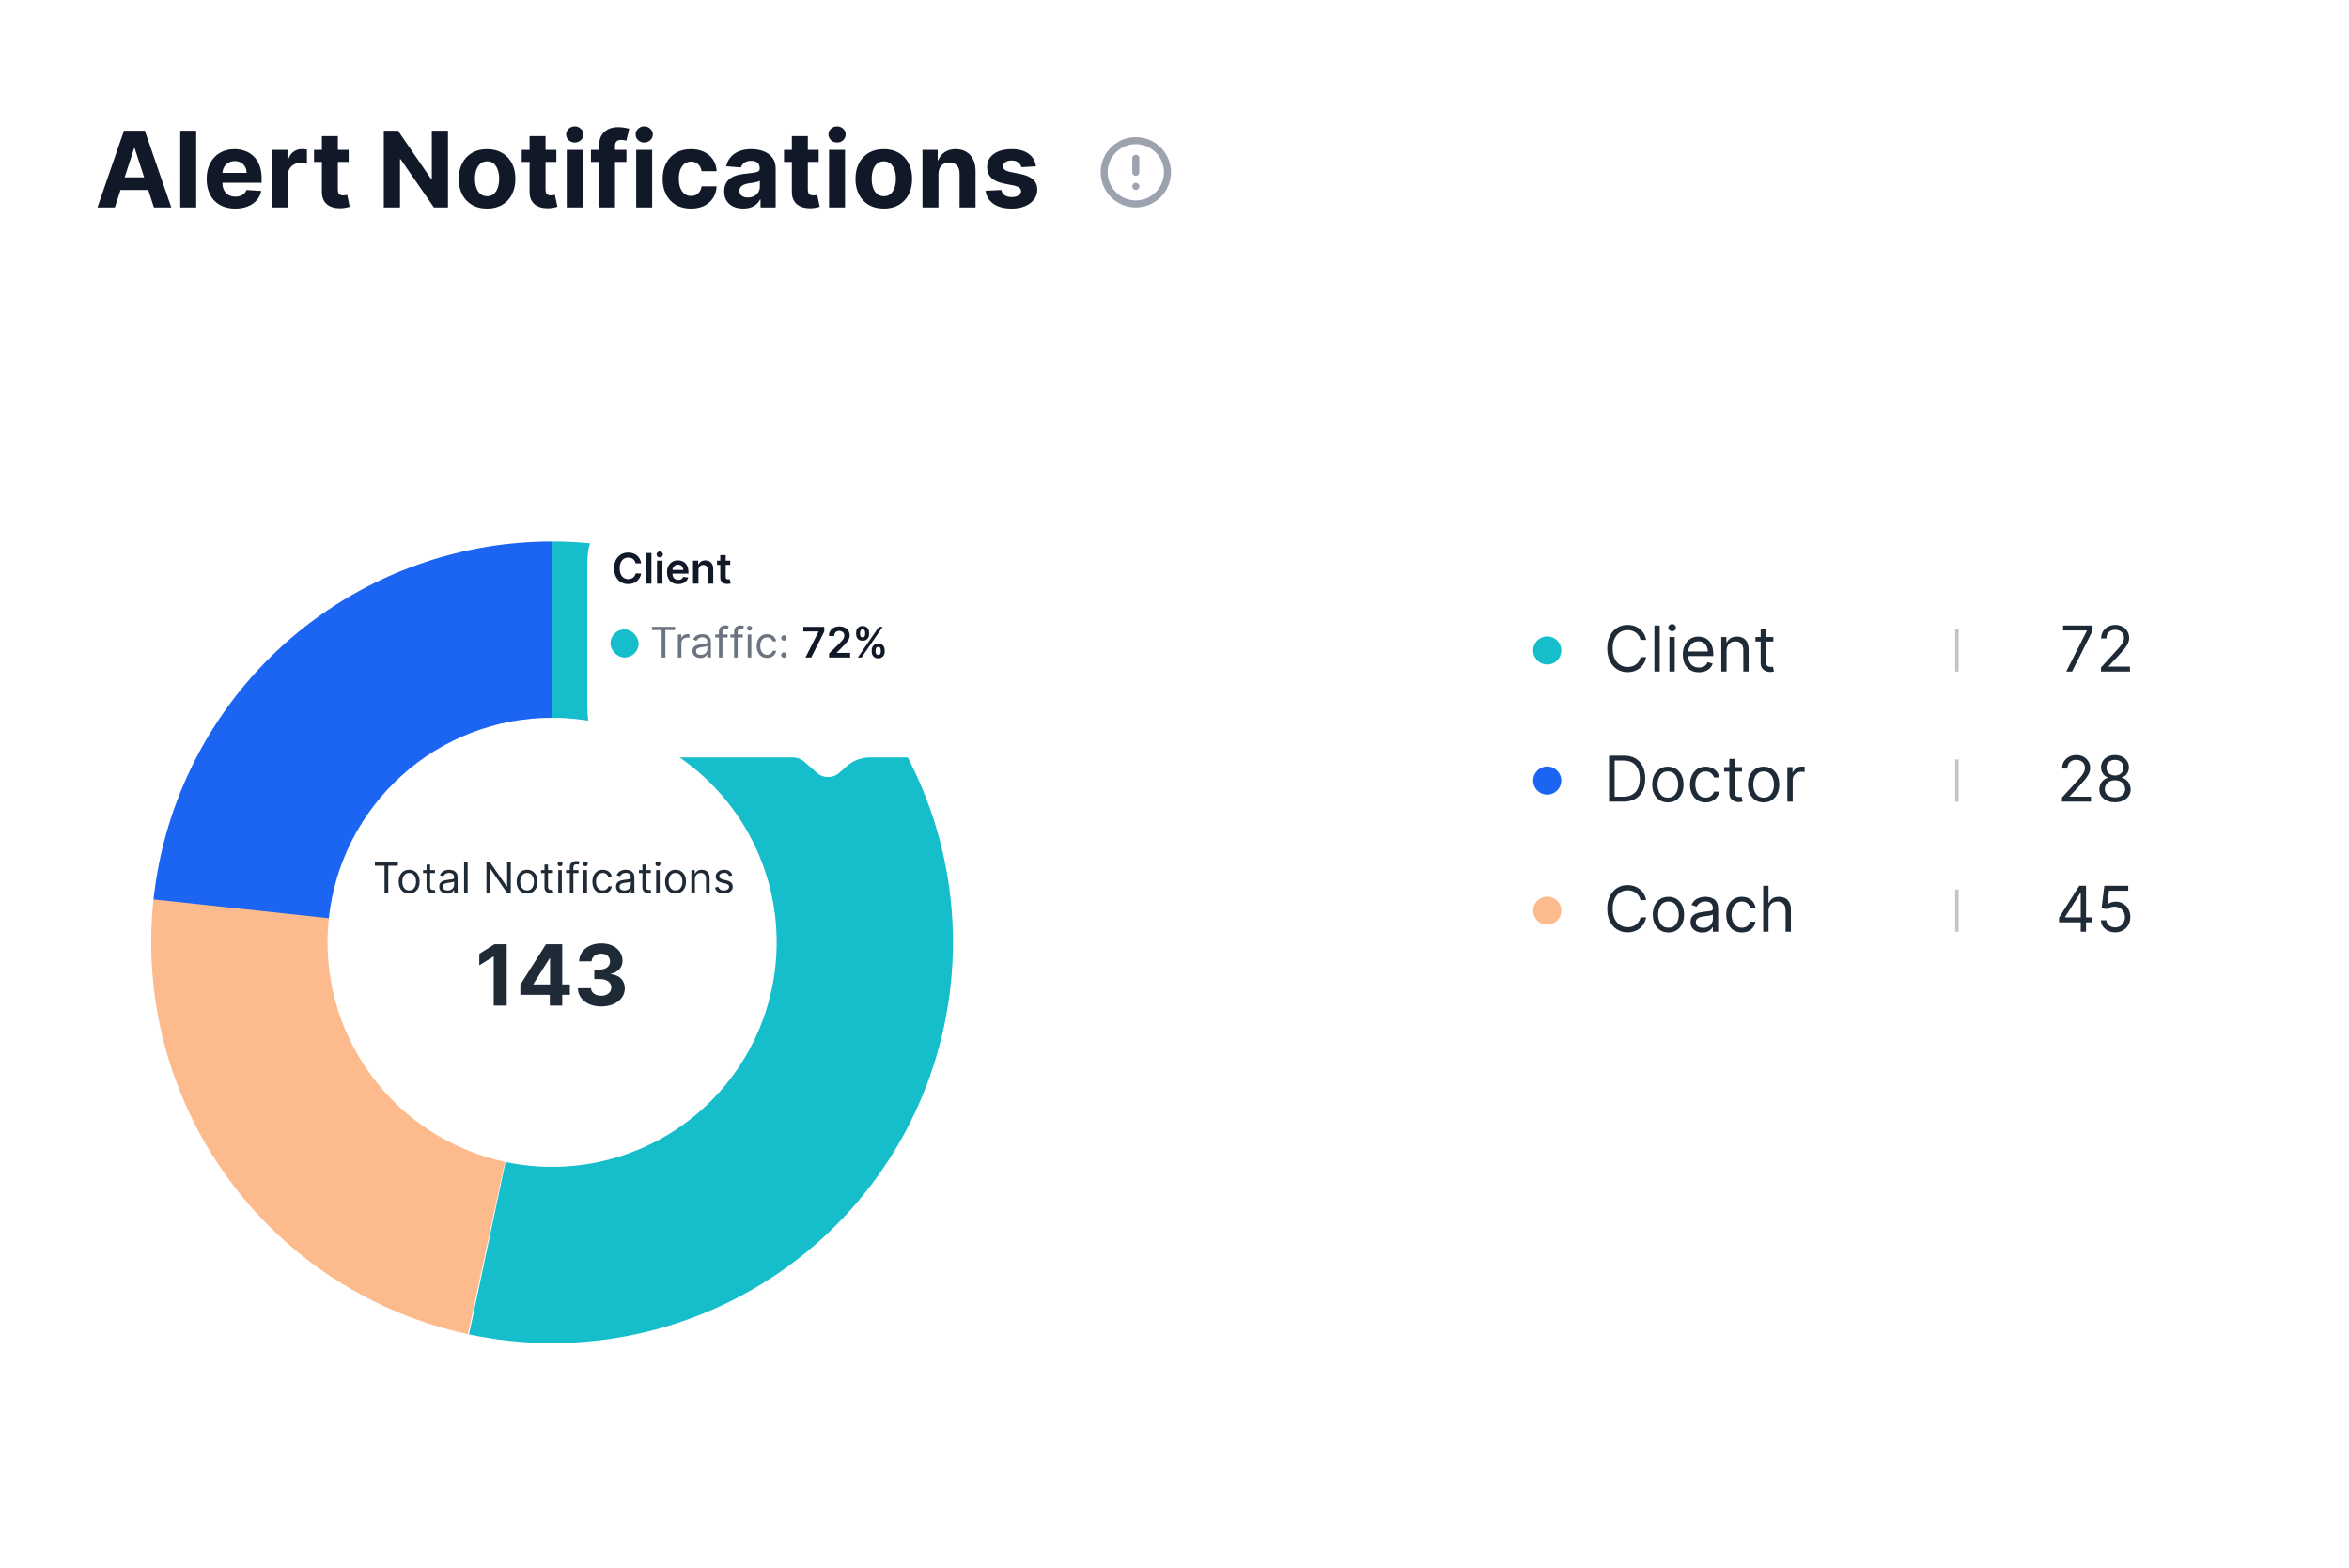 
<svg width="668" height="446" viewBox="0 0 668 446" fill="none" xmlns="http://www.w3.org/2000/svg">
<g filter="url(#filter0_dd_108_16241)">
<rect x="3" y="2" width="662" height="440" rx="16" fill="white"/>
</g>
<path d="M32.657 59H27.714L35.246 37.182H41.19L48.712 59H43.769L38.303 42.168H38.133L32.657 59ZM32.348 50.424H44.024V54.025H32.348V50.424ZM55.791 37.182V59H51.252V37.182H55.791ZM66.884 59.32C65.201 59.32 63.752 58.979 62.537 58.297C61.33 57.608 60.399 56.635 59.746 55.378C59.093 54.114 58.766 52.619 58.766 50.893C58.766 49.209 59.093 47.732 59.746 46.461C60.399 45.19 61.319 44.199 62.505 43.489C63.698 42.778 65.097 42.423 66.703 42.423C67.782 42.423 68.787 42.597 69.718 42.945C70.655 43.286 71.472 43.801 72.168 44.49C72.871 45.179 73.418 46.045 73.808 47.09C74.199 48.126 74.394 49.341 74.394 50.733V51.979H60.577V49.167H70.122C70.122 48.514 69.98 47.935 69.696 47.43C69.412 46.926 69.018 46.532 68.514 46.248C68.016 45.957 67.438 45.811 66.777 45.811C66.088 45.811 65.478 45.971 64.945 46.291C64.419 46.603 64.007 47.026 63.709 47.558C63.411 48.084 63.258 48.67 63.251 49.316V51.99C63.251 52.8 63.4 53.499 63.698 54.089C64.004 54.678 64.433 55.133 64.987 55.452C65.541 55.772 66.198 55.932 66.958 55.932C67.463 55.932 67.924 55.861 68.343 55.719C68.762 55.577 69.121 55.364 69.419 55.08C69.718 54.795 69.945 54.447 70.101 54.035L74.299 54.312C74.085 55.321 73.649 56.202 72.988 56.955C72.335 57.7 71.49 58.283 70.453 58.702C69.423 59.114 68.233 59.32 66.884 59.32ZM77.356 59V42.636H81.756V45.492H81.926C82.225 44.476 82.725 43.709 83.428 43.19C84.132 42.665 84.941 42.402 85.857 42.402C86.085 42.402 86.33 42.416 86.593 42.445C86.855 42.473 87.086 42.512 87.285 42.562V46.589C87.072 46.525 86.777 46.468 86.401 46.418C86.024 46.369 85.68 46.344 85.367 46.344C84.7 46.344 84.103 46.489 83.578 46.781C83.059 47.065 82.647 47.462 82.342 47.974C82.043 48.485 81.894 49.075 81.894 49.742V59H77.356ZM99.156 42.636V46.045H89.301V42.636H99.156ZM91.538 38.716H96.077V53.972C96.077 54.391 96.141 54.717 96.269 54.952C96.396 55.179 96.574 55.339 96.801 55.431C97.035 55.523 97.305 55.57 97.611 55.57C97.824 55.57 98.037 55.552 98.25 55.516C98.463 55.474 98.626 55.442 98.74 55.42L99.454 58.798C99.227 58.869 98.907 58.95 98.495 59.043C98.083 59.142 97.582 59.202 96.993 59.224C95.899 59.266 94.94 59.121 94.117 58.787C93.3 58.453 92.664 57.935 92.21 57.231C91.755 56.528 91.531 55.641 91.538 54.568V38.716ZM127.39 37.182V59H123.405L113.913 45.268H113.753V59H109.14V37.182H113.189L122.606 50.903H122.798V37.182H127.39ZM138.509 59.32C136.854 59.32 135.423 58.968 134.216 58.265C133.016 57.555 132.089 56.568 131.435 55.303C130.782 54.032 130.455 52.558 130.455 50.882C130.455 49.192 130.782 47.715 131.435 46.45C132.089 45.179 133.016 44.192 134.216 43.489C135.423 42.778 136.854 42.423 138.509 42.423C140.164 42.423 141.592 42.778 142.792 43.489C143.999 44.192 144.93 45.179 145.583 46.45C146.237 47.715 146.563 49.192 146.563 50.882C146.563 52.558 146.237 54.032 145.583 55.303C144.93 56.568 143.999 57.555 142.792 58.265C141.592 58.968 140.164 59.32 138.509 59.32ZM138.531 55.804C139.283 55.804 139.912 55.591 140.416 55.165C140.92 54.731 141.3 54.142 141.556 53.396C141.819 52.651 141.95 51.802 141.95 50.85C141.95 49.898 141.819 49.05 141.556 48.304C141.3 47.558 140.92 46.969 140.416 46.535C139.912 46.102 139.283 45.886 138.531 45.886C137.771 45.886 137.131 46.102 136.613 46.535C136.102 46.969 135.714 47.558 135.452 48.304C135.196 49.05 135.068 49.898 135.068 50.85C135.068 51.802 135.196 52.651 135.452 53.396C135.714 54.142 136.102 54.731 136.613 55.165C137.131 55.591 137.771 55.804 138.531 55.804ZM158.218 42.636V46.045H148.364V42.636H158.218ZM150.601 38.716H155.139V53.972C155.139 54.391 155.203 54.717 155.331 54.952C155.459 55.179 155.636 55.339 155.864 55.431C156.098 55.523 156.368 55.57 156.673 55.57C156.886 55.57 157.099 55.552 157.312 55.516C157.526 55.474 157.689 55.442 157.803 55.42L158.516 58.798C158.289 58.869 157.969 58.95 157.558 59.043C157.146 59.142 156.645 59.202 156.055 59.224C154.962 59.266 154.003 59.121 153.179 58.787C152.362 58.453 151.727 57.935 151.272 57.231C150.817 56.528 150.594 55.641 150.601 54.568V38.716ZM161.174 59V42.636H165.713V59H161.174ZM163.454 40.527C162.779 40.527 162.201 40.303 161.718 39.856C161.242 39.401 161.004 38.858 161.004 38.226C161.004 37.601 161.242 37.065 161.718 36.617C162.201 36.163 162.779 35.935 163.454 35.935C164.129 35.935 164.704 36.163 165.18 36.617C165.663 37.065 165.904 37.601 165.904 38.226C165.904 38.858 165.663 39.401 165.18 39.856C164.704 40.303 164.129 40.527 163.454 40.527ZM178.148 42.636V46.045H168.048V42.636H178.148ZM170.36 59V41.454C170.36 40.268 170.591 39.284 171.053 38.503C171.521 37.722 172.161 37.136 172.97 36.745C173.78 36.354 174.7 36.159 175.73 36.159C176.426 36.159 177.061 36.212 177.637 36.319C178.219 36.425 178.652 36.521 178.936 36.606L178.127 40.016C177.949 39.959 177.729 39.906 177.466 39.856C177.21 39.806 176.948 39.781 176.678 39.781C176.01 39.781 175.545 39.938 175.282 40.25C175.019 40.555 174.888 40.985 174.888 41.539V59H170.36ZM180.92 59V42.636H185.459V59H180.92ZM183.2 40.527C182.526 40.527 181.947 40.303 181.464 39.856C180.988 39.401 180.75 38.858 180.75 38.226C180.75 37.601 180.988 37.065 181.464 36.617C181.947 36.163 182.526 35.935 183.2 35.935C183.875 35.935 184.45 36.163 184.926 36.617C185.409 37.065 185.651 37.601 185.651 38.226C185.651 38.858 185.409 39.401 184.926 39.856C184.45 40.303 183.875 40.527 183.2 40.527ZM196.488 59.32C194.812 59.32 193.37 58.965 192.162 58.254C190.962 57.537 190.039 56.543 189.393 55.271C188.753 54 188.434 52.537 188.434 50.882C188.434 49.206 188.757 47.736 189.403 46.472C190.057 45.2 190.983 44.209 192.184 43.499C193.384 42.782 194.812 42.423 196.466 42.423C197.894 42.423 199.144 42.682 200.216 43.201C201.289 43.719 202.138 44.447 202.763 45.385C203.388 46.322 203.732 47.423 203.796 48.688H199.513C199.393 47.871 199.073 47.214 198.555 46.717C198.043 46.212 197.372 45.96 196.541 45.96C195.838 45.96 195.224 46.152 194.698 46.535C194.18 46.912 193.775 47.462 193.483 48.187C193.192 48.911 193.047 49.788 193.047 50.818C193.047 51.862 193.189 52.75 193.473 53.481C193.764 54.213 194.172 54.771 194.698 55.154C195.224 55.538 195.838 55.729 196.541 55.729C197.059 55.729 197.525 55.623 197.937 55.41C198.356 55.197 198.7 54.888 198.97 54.483C199.247 54.071 199.428 53.577 199.513 53.002H203.796C203.725 54.252 203.384 55.353 202.773 56.305C202.17 57.249 201.335 57.988 200.27 58.521C199.204 59.053 197.944 59.32 196.488 59.32ZM211.368 59.309C210.324 59.309 209.393 59.128 208.577 58.766C207.76 58.396 207.114 57.853 206.638 57.136C206.169 56.411 205.935 55.509 205.935 54.43C205.935 53.521 206.102 52.757 206.435 52.139C206.769 51.521 207.224 51.024 207.799 50.648C208.374 50.271 209.028 49.987 209.759 49.795C210.498 49.604 211.272 49.469 212.082 49.391C213.033 49.291 213.8 49.199 214.383 49.114C214.965 49.021 215.388 48.886 215.651 48.709C215.913 48.531 216.045 48.269 216.045 47.92V47.856C216.045 47.182 215.832 46.66 215.406 46.291C214.987 45.921 214.39 45.736 213.616 45.736C212.799 45.736 212.149 45.918 211.666 46.28C211.183 46.635 210.864 47.082 210.707 47.622L206.51 47.281C206.723 46.287 207.142 45.428 207.767 44.703C208.392 43.972 209.198 43.41 210.185 43.02C211.18 42.622 212.33 42.423 213.637 42.423C214.546 42.423 215.416 42.53 216.247 42.743C217.085 42.956 217.827 43.286 218.474 43.734C219.127 44.181 219.642 44.756 220.018 45.459C220.395 46.156 220.583 46.99 220.583 47.963V59H216.279V56.731H216.151C215.888 57.242 215.537 57.693 215.097 58.084C214.656 58.467 214.127 58.769 213.509 58.989C212.891 59.202 212.178 59.309 211.368 59.309ZM212.668 56.177C213.335 56.177 213.925 56.045 214.436 55.783C214.947 55.513 215.349 55.151 215.64 54.696C215.931 54.242 216.077 53.727 216.077 53.151V51.415C215.935 51.507 215.739 51.592 215.491 51.67C215.249 51.742 214.976 51.809 214.67 51.873C214.365 51.93 214.06 51.983 213.754 52.033C213.449 52.075 213.172 52.114 212.923 52.15C212.391 52.228 211.925 52.352 211.528 52.523C211.13 52.693 210.821 52.924 210.601 53.215C210.381 53.499 210.271 53.854 210.271 54.281C210.271 54.898 210.494 55.371 210.942 55.697C211.396 56.017 211.972 56.177 212.668 56.177ZM232.808 42.636V46.045H222.953V42.636H232.808ZM225.191 38.716H229.729V53.972C229.729 54.391 229.793 54.717 229.921 54.952C230.049 55.179 230.226 55.339 230.453 55.431C230.688 55.523 230.958 55.57 231.263 55.57C231.476 55.57 231.689 55.552 231.902 55.516C232.115 55.474 232.279 55.442 232.392 55.42L233.106 58.798C232.879 58.869 232.559 58.95 232.147 59.043C231.735 59.142 231.235 59.202 230.645 59.224C229.551 59.266 228.593 59.121 227.769 58.787C226.952 58.453 226.316 57.935 225.862 57.231C225.407 56.528 225.184 55.641 225.191 54.568V38.716ZM235.764 59V42.636H240.303V59H235.764ZM238.044 40.527C237.369 40.527 236.79 40.303 236.308 39.856C235.832 39.401 235.594 38.858 235.594 38.226C235.594 37.601 235.832 37.065 236.308 36.617C236.79 36.163 237.369 35.935 238.044 35.935C238.719 35.935 239.294 36.163 239.77 36.617C240.253 37.065 240.494 37.601 240.494 38.226C240.494 38.858 240.253 39.401 239.77 39.856C239.294 40.303 238.719 40.527 238.044 40.527ZM251.331 59.32C249.677 59.32 248.246 58.968 247.038 58.265C245.838 57.555 244.911 56.568 244.258 55.303C243.604 54.032 243.278 52.558 243.278 50.882C243.278 49.192 243.604 47.715 244.258 46.45C244.911 45.179 245.838 44.192 247.038 43.489C248.246 42.778 249.677 42.423 251.331 42.423C252.986 42.423 254.414 42.778 255.614 43.489C256.822 44.192 257.752 45.179 258.405 46.45C259.059 47.715 259.385 49.192 259.385 50.882C259.385 52.558 259.059 54.032 258.405 55.303C257.752 56.568 256.822 57.555 255.614 58.265C254.414 58.968 252.986 59.32 251.331 59.32ZM251.353 55.804C252.106 55.804 252.734 55.591 253.238 55.165C253.743 54.731 254.123 54.142 254.378 53.396C254.641 52.651 254.773 51.802 254.773 50.85C254.773 49.898 254.641 49.05 254.378 48.304C254.123 47.558 253.743 46.969 253.238 46.535C252.734 46.102 252.106 45.886 251.353 45.886C250.593 45.886 249.954 46.102 249.435 46.535C248.924 46.969 248.537 47.558 248.274 48.304C248.018 49.05 247.89 49.898 247.89 50.85C247.89 51.802 248.018 52.651 248.274 53.396C248.537 54.142 248.924 54.731 249.435 55.165C249.954 55.591 250.593 55.804 251.353 55.804ZM266.875 49.54V59H262.336V42.636H266.662V45.523H266.854C267.216 44.572 267.823 43.819 268.675 43.265C269.528 42.704 270.561 42.423 271.775 42.423C272.912 42.423 273.903 42.672 274.748 43.169C275.593 43.666 276.25 44.376 276.719 45.3C277.187 46.216 277.422 47.31 277.422 48.581V59H272.883V49.391C272.89 48.389 272.635 47.608 272.116 47.047C271.598 46.479 270.884 46.195 269.975 46.195C269.364 46.195 268.824 46.326 268.356 46.589C267.894 46.852 267.532 47.235 267.269 47.739C267.013 48.236 266.882 48.837 266.875 49.54ZM294.614 47.303L290.459 47.558C290.388 47.203 290.235 46.883 290.001 46.599C289.766 46.308 289.457 46.077 289.074 45.907C288.697 45.729 288.246 45.641 287.721 45.641C287.018 45.641 286.425 45.79 285.942 46.088C285.459 46.379 285.217 46.77 285.217 47.26C285.217 47.651 285.374 47.981 285.686 48.251C285.999 48.521 286.535 48.737 287.295 48.901L290.256 49.497C291.847 49.824 293.033 50.349 293.815 51.074C294.596 51.798 294.987 52.75 294.987 53.929C294.987 55.001 294.67 55.943 294.038 56.752C293.413 57.562 292.554 58.194 291.46 58.648C290.374 59.096 289.12 59.32 287.7 59.32C285.533 59.32 283.808 58.869 282.522 57.967C281.244 57.057 280.494 55.822 280.274 54.259L284.738 54.025C284.873 54.685 285.2 55.19 285.718 55.538C286.237 55.879 286.901 56.049 287.71 56.049C288.506 56.049 289.145 55.896 289.628 55.591C290.118 55.278 290.366 54.877 290.374 54.387C290.366 53.975 290.192 53.638 289.852 53.375C289.511 53.105 288.985 52.899 288.275 52.757L285.441 52.193C283.843 51.873 282.653 51.319 281.872 50.531C281.098 49.742 280.711 48.737 280.711 47.516C280.711 46.465 280.995 45.559 281.563 44.799C282.138 44.039 282.945 43.453 283.982 43.041C285.026 42.629 286.247 42.423 287.646 42.423C289.713 42.423 291.339 42.86 292.526 43.734C293.719 44.607 294.415 45.797 294.614 47.303Z" fill="#111928"/>
<path d="M106.605 246.21V245.273H113.15V246.21H110.406V254H109.349V246.21H106.605ZM116.355 254.136C115.764 254.136 115.246 253.996 114.8 253.714C114.356 253.433 114.01 253.04 113.76 252.534C113.513 252.028 113.389 251.437 113.389 250.761C113.389 250.08 113.513 249.484 113.76 248.976C114.01 248.467 114.356 248.072 114.8 247.791C115.246 247.51 115.764 247.369 116.355 247.369C116.946 247.369 117.463 247.51 117.906 247.791C118.352 248.072 118.699 248.467 118.946 248.976C119.196 249.484 119.321 250.08 119.321 250.761C119.321 251.437 119.196 252.028 118.946 252.534C118.699 253.04 118.352 253.433 117.906 253.714C117.463 253.996 116.946 254.136 116.355 254.136ZM116.355 253.233C116.804 253.233 117.173 253.118 117.463 252.888C117.753 252.658 117.967 252.355 118.106 251.98C118.246 251.605 118.315 251.199 118.315 250.761C118.315 250.324 118.246 249.916 118.106 249.538C117.967 249.161 117.753 248.855 117.463 248.622C117.173 248.389 116.804 248.273 116.355 248.273C115.906 248.273 115.537 248.389 115.247 248.622C114.957 248.855 114.743 249.161 114.604 249.538C114.464 249.916 114.395 250.324 114.395 250.761C114.395 251.199 114.464 251.605 114.604 251.98C114.743 252.355 114.957 252.658 115.247 252.888C115.537 253.118 115.906 253.233 116.355 253.233ZM123.703 247.455V248.307H120.311V247.455H123.703ZM121.299 245.886H122.305V252.125C122.305 252.409 122.346 252.622 122.428 252.764C122.514 252.903 122.622 252.997 122.752 253.045C122.886 253.091 123.026 253.114 123.174 253.114C123.285 253.114 123.376 253.108 123.447 253.097C123.518 253.082 123.575 253.071 123.617 253.062L123.822 253.966C123.754 253.991 123.659 254.017 123.536 254.043C123.414 254.071 123.259 254.085 123.072 254.085C122.788 254.085 122.509 254.024 122.237 253.902C121.967 253.78 121.742 253.594 121.563 253.344C121.387 253.094 121.299 252.778 121.299 252.398V245.886ZM127.142 254.153C126.727 254.153 126.35 254.075 126.012 253.919C125.674 253.76 125.406 253.531 125.207 253.233C125.008 252.932 124.909 252.568 124.909 252.142C124.909 251.767 124.982 251.463 125.13 251.23C125.278 250.994 125.475 250.81 125.722 250.676C125.97 250.543 126.242 250.443 126.541 250.378C126.842 250.31 127.144 250.256 127.448 250.216C127.846 250.165 128.169 250.126 128.416 250.101C128.666 250.072 128.847 250.026 128.961 249.96C129.078 249.895 129.136 249.781 129.136 249.619V249.585C129.136 249.165 129.021 248.838 128.791 248.605C128.563 248.372 128.218 248.256 127.755 248.256C127.275 248.256 126.899 248.361 126.626 248.571C126.353 248.781 126.161 249.006 126.051 249.244L125.096 248.903C125.267 248.506 125.494 248.196 125.778 247.974C126.065 247.75 126.377 247.594 126.715 247.506C127.056 247.415 127.392 247.369 127.721 247.369C127.931 247.369 128.173 247.395 128.445 247.446C128.721 247.494 128.987 247.595 129.242 247.749C129.501 247.902 129.715 248.134 129.886 248.443C130.056 248.753 130.142 249.168 130.142 249.688V254H129.136V253.114H129.085C129.017 253.256 128.903 253.408 128.744 253.57C128.585 253.732 128.373 253.869 128.109 253.983C127.845 254.097 127.522 254.153 127.142 254.153ZM127.295 253.25C127.693 253.25 128.028 253.172 128.301 253.016C128.576 252.859 128.784 252.658 128.923 252.411C129.065 252.163 129.136 251.903 129.136 251.631V250.71C129.093 250.761 128.999 250.808 128.855 250.851C128.713 250.891 128.548 250.926 128.36 250.957C128.176 250.986 127.995 251.011 127.819 251.034C127.646 251.054 127.505 251.071 127.397 251.085C127.136 251.119 126.892 251.175 126.664 251.251C126.44 251.325 126.258 251.437 126.119 251.588C125.982 251.736 125.914 251.937 125.914 252.193C125.914 252.543 126.044 252.807 126.302 252.986C126.563 253.162 126.894 253.25 127.295 253.25ZM132.983 245.273V254H131.977V245.273H132.983ZM145.257 245.273V254H144.234L139.478 247.148H139.393V254H138.336V245.273H139.359L144.132 252.142H144.217V245.273H145.257ZM149.894 254.136C149.303 254.136 148.785 253.996 148.339 253.714C147.895 253.433 147.549 253.04 147.299 252.534C147.052 252.028 146.928 251.437 146.928 250.761C146.928 250.08 147.052 249.484 147.299 248.976C147.549 248.467 147.895 248.072 148.339 247.791C148.785 247.51 149.303 247.369 149.894 247.369C150.485 247.369 151.002 247.51 151.445 247.791C151.891 248.072 152.238 248.467 152.485 248.976C152.735 249.484 152.86 250.08 152.86 250.761C152.86 251.437 152.735 252.028 152.485 252.534C152.238 253.04 151.891 253.433 151.445 253.714C151.002 253.996 150.485 254.136 149.894 254.136ZM149.894 253.233C150.343 253.233 150.712 253.118 151.002 252.888C151.292 252.658 151.506 252.355 151.645 251.98C151.785 251.605 151.854 251.199 151.854 250.761C151.854 250.324 151.785 249.916 151.645 249.538C151.506 249.161 151.292 248.855 151.002 248.622C150.712 248.389 150.343 248.273 149.894 248.273C149.445 248.273 149.076 248.389 148.786 248.622C148.496 248.855 148.282 249.161 148.143 249.538C148.003 249.916 147.934 250.324 147.934 250.761C147.934 251.199 148.003 251.605 148.143 251.98C148.282 252.355 148.496 252.658 148.786 252.888C149.076 253.118 149.445 253.233 149.894 253.233ZM157.242 247.455V248.307H153.85V247.455H157.242ZM154.838 245.886H155.844V252.125C155.844 252.409 155.885 252.622 155.968 252.764C156.053 252.903 156.161 252.997 156.291 253.045C156.425 253.091 156.566 253.114 156.713 253.114C156.824 253.114 156.915 253.108 156.986 253.097C157.057 253.082 157.114 253.071 157.156 253.062L157.361 253.966C157.293 253.991 157.198 254.017 157.075 254.043C156.953 254.071 156.798 254.085 156.611 254.085C156.327 254.085 156.048 254.024 155.776 253.902C155.506 253.78 155.281 253.594 155.102 253.344C154.926 253.094 154.838 252.778 154.838 252.398V245.886ZM158.754 254V247.455H159.76V254H158.754ZM159.266 246.364C159.07 246.364 158.901 246.297 158.759 246.163C158.619 246.03 158.55 245.869 158.55 245.682C158.55 245.494 158.619 245.334 158.759 245.2C158.901 245.067 159.07 245 159.266 245C159.462 245 159.629 245.067 159.769 245.2C159.911 245.334 159.982 245.494 159.982 245.682C159.982 245.869 159.911 246.03 159.769 246.163C159.629 246.297 159.462 246.364 159.266 246.364ZM164.517 247.455V248.307H160.988V247.455H164.517ZM162.045 254V246.551C162.045 246.176 162.133 245.864 162.309 245.614C162.486 245.364 162.714 245.176 162.996 245.051C163.277 244.926 163.574 244.864 163.886 244.864C164.133 244.864 164.335 244.884 164.491 244.923C164.648 244.963 164.764 245 164.841 245.034L164.551 245.903C164.5 245.886 164.429 245.865 164.338 245.839C164.25 245.814 164.133 245.801 163.988 245.801C163.656 245.801 163.416 245.885 163.268 246.053C163.123 246.22 163.051 246.466 163.051 246.79V254H162.045ZM165.926 254V247.455H166.932V254H165.926ZM166.438 246.364C166.242 246.364 166.073 246.297 165.931 246.163C165.791 246.03 165.722 245.869 165.722 245.682C165.722 245.494 165.791 245.334 165.931 245.2C166.073 245.067 166.242 245 166.438 245C166.634 245 166.801 245.067 166.941 245.2C167.083 245.334 167.154 245.494 167.154 245.682C167.154 245.869 167.083 246.03 166.941 246.163C166.801 246.297 166.634 246.364 166.438 246.364ZM171.433 254.136C170.819 254.136 170.291 253.991 169.848 253.702C169.405 253.412 169.064 253.013 168.825 252.504C168.586 251.996 168.467 251.415 168.467 250.761C168.467 250.097 168.589 249.51 168.834 249.001C169.081 248.49 169.425 248.091 169.865 247.804C170.308 247.514 170.825 247.369 171.416 247.369C171.876 247.369 172.291 247.455 172.66 247.625C173.03 247.795 173.332 248.034 173.568 248.341C173.804 248.648 173.95 249.006 174.007 249.415H173.001C172.925 249.116 172.754 248.852 172.49 248.622C172.229 248.389 171.876 248.273 171.433 248.273C171.041 248.273 170.697 248.375 170.402 248.58C170.109 248.781 169.881 249.067 169.716 249.436C169.554 249.803 169.473 250.233 169.473 250.727C169.473 251.233 169.552 251.673 169.711 252.048C169.873 252.423 170.101 252.714 170.393 252.922C170.689 253.129 171.035 253.233 171.433 253.233C171.694 253.233 171.932 253.188 172.145 253.097C172.358 253.006 172.538 252.875 172.686 252.705C172.834 252.534 172.939 252.33 173.001 252.091H174.007C173.95 252.477 173.809 252.825 173.585 253.135C173.363 253.442 173.069 253.686 172.703 253.868C172.339 254.047 171.916 254.136 171.433 254.136ZM177.403 254.153C176.988 254.153 176.612 254.075 176.274 253.919C175.936 253.76 175.667 253.531 175.469 253.233C175.27 252.932 175.17 252.568 175.17 252.142C175.17 251.767 175.244 251.463 175.392 251.23C175.54 250.994 175.737 250.81 175.984 250.676C176.231 250.543 176.504 250.443 176.802 250.378C177.104 250.31 177.406 250.256 177.71 250.216C178.108 250.165 178.43 250.126 178.677 250.101C178.927 250.072 179.109 250.026 179.223 249.96C179.339 249.895 179.398 249.781 179.398 249.619V249.585C179.398 249.165 179.282 248.838 179.052 248.605C178.825 248.372 178.48 248.256 178.017 248.256C177.537 248.256 177.16 248.361 176.888 248.571C176.615 248.781 176.423 249.006 176.312 249.244L175.358 248.903C175.528 248.506 175.756 248.196 176.04 247.974C176.327 247.75 176.639 247.594 176.977 247.506C177.318 247.415 177.653 247.369 177.983 247.369C178.193 247.369 178.434 247.395 178.707 247.446C178.983 247.494 179.248 247.595 179.504 247.749C179.763 247.902 179.977 248.134 180.148 248.443C180.318 248.753 180.403 249.168 180.403 249.688V254H179.398V253.114H179.346C179.278 253.256 179.165 253.408 179.006 253.57C178.846 253.732 178.635 253.869 178.371 253.983C178.106 254.097 177.784 254.153 177.403 254.153ZM177.557 253.25C177.954 253.25 178.29 253.172 178.562 253.016C178.838 252.859 179.045 252.658 179.184 252.411C179.327 252.163 179.398 251.903 179.398 251.631V250.71C179.355 250.761 179.261 250.808 179.116 250.851C178.974 250.891 178.809 250.926 178.622 250.957C178.437 250.986 178.257 251.011 178.081 251.034C177.907 251.054 177.767 251.071 177.659 251.085C177.398 251.119 177.153 251.175 176.926 251.251C176.702 251.325 176.52 251.437 176.381 251.588C176.244 251.736 176.176 251.937 176.176 252.193C176.176 252.543 176.305 252.807 176.564 252.986C176.825 253.162 177.156 253.25 177.557 253.25ZM185.085 247.455V248.307H181.693V247.455H185.085ZM182.682 245.886H183.688V252.125C183.688 252.409 183.729 252.622 183.811 252.764C183.896 252.903 184.004 252.997 184.135 253.045C184.269 253.091 184.409 253.114 184.557 253.114C184.668 253.114 184.759 253.108 184.83 253.097C184.901 253.082 184.958 253.071 185 253.062L185.205 253.966C185.137 253.991 185.041 254.017 184.919 254.043C184.797 254.071 184.642 254.085 184.455 254.085C184.171 254.085 183.892 254.024 183.619 253.902C183.35 253.78 183.125 253.594 182.946 253.344C182.77 253.094 182.682 252.778 182.682 252.398V245.886ZM186.598 254V247.455H187.604V254H186.598ZM187.11 246.364C186.914 246.364 186.744 246.297 186.602 246.163C186.463 246.03 186.394 245.869 186.394 245.682C186.394 245.494 186.463 245.334 186.602 245.2C186.744 245.067 186.914 245 187.11 245C187.306 245 187.473 245.067 187.612 245.2C187.754 245.334 187.825 245.494 187.825 245.682C187.825 245.869 187.754 246.03 187.612 246.163C187.473 246.297 187.306 246.364 187.11 246.364ZM192.105 254.136C191.514 254.136 190.996 253.996 190.55 253.714C190.106 253.433 189.76 253.04 189.51 252.534C189.263 252.028 189.139 251.437 189.139 250.761C189.139 250.08 189.263 249.484 189.51 248.976C189.76 248.467 190.106 248.072 190.55 247.791C190.996 247.51 191.514 247.369 192.105 247.369C192.696 247.369 193.213 247.51 193.656 247.791C194.102 248.072 194.449 248.467 194.696 248.976C194.946 249.484 195.071 250.08 195.071 250.761C195.071 251.437 194.946 252.028 194.696 252.534C194.449 253.04 194.102 253.433 193.656 253.714C193.213 253.996 192.696 254.136 192.105 254.136ZM192.105 253.233C192.554 253.233 192.923 253.118 193.213 252.888C193.503 252.658 193.717 252.355 193.856 251.98C193.996 251.605 194.065 251.199 194.065 250.761C194.065 250.324 193.996 249.916 193.856 249.538C193.717 249.161 193.503 248.855 193.213 248.622C192.923 248.389 192.554 248.273 192.105 248.273C191.656 248.273 191.287 248.389 190.997 248.622C190.707 248.855 190.493 249.161 190.354 249.538C190.214 249.916 190.145 250.324 190.145 250.761C190.145 251.199 190.214 251.605 190.354 251.98C190.493 252.355 190.707 252.658 190.997 252.888C191.287 253.118 191.656 253.233 192.105 253.233ZM197.612 250.062V254H196.606V247.455H197.578V248.477H197.663C197.816 248.145 198.049 247.878 198.362 247.676C198.674 247.472 199.078 247.369 199.572 247.369C200.015 247.369 200.403 247.46 200.735 247.642C201.068 247.821 201.326 248.094 201.511 248.46C201.695 248.824 201.788 249.284 201.788 249.841V254H200.782V249.909C200.782 249.395 200.649 248.994 200.382 248.707C200.115 248.418 199.748 248.273 199.282 248.273C198.961 248.273 198.674 248.342 198.421 248.482C198.171 248.621 197.974 248.824 197.829 249.091C197.684 249.358 197.612 249.682 197.612 250.062ZM208.262 248.92L207.358 249.176C207.302 249.026 207.218 248.879 207.107 248.737C206.999 248.592 206.851 248.473 206.664 248.379C206.476 248.286 206.236 248.239 205.944 248.239C205.543 248.239 205.209 248.331 204.942 248.516C204.678 248.697 204.546 248.929 204.546 249.21C204.546 249.46 204.637 249.658 204.819 249.803C205.001 249.947 205.285 250.068 205.671 250.165L206.643 250.403C207.228 250.545 207.664 250.763 207.951 251.055C208.238 251.345 208.381 251.719 208.381 252.176C208.381 252.551 208.273 252.886 208.057 253.182C207.844 253.477 207.546 253.71 207.162 253.881C206.779 254.051 206.333 254.136 205.824 254.136C205.157 254.136 204.604 253.991 204.167 253.702C203.729 253.412 203.452 252.989 203.336 252.432L204.29 252.193C204.381 252.545 204.553 252.81 204.806 252.986C205.062 253.162 205.395 253.25 205.807 253.25C206.276 253.25 206.648 253.151 206.924 252.952C207.202 252.75 207.341 252.509 207.341 252.227C207.341 252 207.262 251.81 207.103 251.656C206.944 251.5 206.699 251.384 206.37 251.307L205.279 251.051C204.68 250.909 204.239 250.689 203.958 250.391C203.68 250.089 203.54 249.713 203.54 249.261C203.54 248.892 203.644 248.565 203.851 248.281C204.062 247.997 204.347 247.774 204.708 247.612C205.072 247.45 205.483 247.369 205.944 247.369C206.591 247.369 207.1 247.511 207.469 247.795C207.841 248.08 208.106 248.455 208.262 248.92Z" fill="#1F2A37"/>
<path d="M144.094 268.545H140.626L136.305 271.281V274.554L140.302 272.048H140.404V286H144.094V268.545ZM147.979 282.932H156.357V286H159.885V282.932H162.05V279.974H159.885V268.545H155.266L147.979 280.026V282.932ZM156.425 279.974H151.695V279.838L156.288 272.568H156.425V279.974ZM170.96 286.239C174.881 286.239 177.685 284.082 177.676 281.099C177.685 278.926 176.304 277.375 173.739 277.051V276.915C175.69 276.565 177.037 275.185 177.028 273.224C177.037 270.472 174.625 268.307 171.011 268.307C167.432 268.307 164.739 270.403 164.688 273.42H168.224C168.267 272.091 169.486 271.23 170.994 271.23C172.486 271.23 173.483 272.134 173.474 273.446C173.483 274.818 172.315 275.747 170.636 275.747H169.009V278.457H170.636C172.614 278.457 173.849 279.446 173.841 280.852C173.849 282.241 172.656 283.196 170.969 283.196C169.341 283.196 168.122 282.344 168.054 281.065H164.338C164.398 284.116 167.125 286.239 170.96 286.239Z" fill="#1F2A37"/>
<path d="M468.119 182H466.534C466.44 181.544 466.276 181.143 466.042 180.798C465.812 180.453 465.531 180.163 465.198 179.929C464.87 179.69 464.506 179.511 464.105 179.392C463.705 179.273 463.287 179.213 462.852 179.213C462.06 179.213 461.342 179.413 460.698 179.814C460.059 180.214 459.55 180.805 459.17 181.585C458.795 182.364 458.608 183.321 458.608 184.455C458.608 185.588 458.795 186.545 459.17 187.325C459.55 188.104 460.059 188.695 460.698 189.095C461.342 189.496 462.06 189.696 462.852 189.696C463.287 189.696 463.705 189.636 464.105 189.517C464.506 189.398 464.87 189.221 465.198 188.987C465.531 188.748 465.812 188.456 466.042 188.111C466.276 187.761 466.44 187.361 466.534 186.909H468.119C468 187.578 467.783 188.177 467.467 188.705C467.152 189.234 466.76 189.683 466.291 190.054C465.822 190.42 465.296 190.7 464.712 190.891C464.133 191.083 463.513 191.179 462.852 191.179C461.736 191.179 460.743 190.906 459.874 190.361C459.004 189.815 458.32 189.04 457.822 188.034C457.323 187.028 457.074 185.835 457.074 184.455C457.074 183.074 457.323 181.881 457.822 180.875C458.32 179.869 459.004 179.094 459.874 178.548C460.743 178.003 461.736 177.73 462.852 177.73C463.513 177.73 464.133 177.826 464.712 178.018C465.296 178.21 465.822 178.491 466.291 178.862C466.76 179.228 467.152 179.675 467.467 180.204C467.783 180.728 468 181.327 468.119 182ZM471.985 177.909V191H470.476V177.909H471.985ZM474.748 191V181.182H476.256V191H474.748ZM475.515 179.545C475.221 179.545 474.967 179.445 474.754 179.245C474.545 179.045 474.441 178.804 474.441 178.523C474.441 178.241 474.545 178.001 474.754 177.8C474.967 177.6 475.221 177.5 475.515 177.5C475.809 177.5 476.06 177.6 476.269 177.8C476.482 178.001 476.589 178.241 476.589 178.523C476.589 178.804 476.482 179.045 476.269 179.245C476.06 179.445 475.809 179.545 475.515 179.545ZM483.136 191.205C482.19 191.205 481.374 190.996 480.688 190.578C480.006 190.156 479.48 189.568 479.109 188.814C478.742 188.055 478.559 187.173 478.559 186.168C478.559 185.162 478.742 184.276 479.109 183.509C479.48 182.737 479.995 182.136 480.656 181.706C481.32 181.271 482.096 181.054 482.982 181.054C483.494 181.054 483.999 181.139 484.497 181.31C484.996 181.48 485.45 181.757 485.859 182.141C486.268 182.52 486.594 183.023 486.837 183.649C487.08 184.276 487.201 185.047 487.201 185.963V186.602H479.633V185.298H485.667C485.667 184.744 485.556 184.25 485.335 183.815C485.117 183.381 484.806 183.038 484.401 182.786C484.001 182.535 483.528 182.409 482.982 182.409C482.382 182.409 481.862 182.558 481.423 182.857C480.988 183.151 480.654 183.534 480.419 184.007C480.185 184.48 480.068 184.987 480.068 185.528V186.398C480.068 187.139 480.195 187.768 480.451 188.283C480.711 188.795 481.071 189.185 481.531 189.453C481.992 189.717 482.526 189.849 483.136 189.849C483.532 189.849 483.89 189.794 484.21 189.683C484.534 189.568 484.813 189.398 485.047 189.172C485.281 188.942 485.463 188.656 485.59 188.315L487.048 188.724C486.894 189.219 486.637 189.653 486.274 190.028C485.912 190.399 485.465 190.689 484.932 190.898C484.399 191.102 483.801 191.205 483.136 191.205ZM491.004 185.094V191H489.496V181.182H490.953V182.716H491.081C491.311 182.217 491.661 181.817 492.129 181.514C492.598 181.207 493.203 181.054 493.945 181.054C494.61 181.054 495.191 181.19 495.69 181.463C496.188 181.732 496.576 182.141 496.853 182.69C497.13 183.236 497.269 183.926 497.269 184.761V191H495.76V184.864C495.76 184.092 495.56 183.491 495.159 183.061C494.759 182.626 494.209 182.409 493.51 182.409C493.029 182.409 492.598 182.513 492.219 182.722C491.844 182.931 491.548 183.236 491.33 183.636C491.113 184.037 491.004 184.523 491.004 185.094ZM504.295 181.182V182.46H499.207V181.182H504.295ZM500.69 178.83H502.199V188.188C502.199 188.614 502.26 188.933 502.384 189.146C502.512 189.355 502.674 189.496 502.87 189.568C503.07 189.636 503.281 189.67 503.502 189.67C503.669 189.67 503.805 189.662 503.912 189.645C504.018 189.624 504.103 189.607 504.167 189.594L504.474 190.949C504.372 190.987 504.229 191.026 504.046 191.064C503.863 191.107 503.63 191.128 503.349 191.128C502.923 191.128 502.505 191.036 502.096 190.853C501.691 190.67 501.355 190.391 501.086 190.016C500.822 189.641 500.69 189.168 500.69 188.597V178.83Z" fill="#1F2A37"/>
<path d="M461.625 228H457.585V214.909H461.804C463.074 214.909 464.161 215.171 465.064 215.695C465.967 216.215 466.66 216.963 467.141 217.939C467.623 218.911 467.864 220.074 467.864 221.429C467.864 222.793 467.621 223.967 467.135 224.951C466.649 225.931 465.942 226.685 465.013 227.214C464.084 227.738 462.955 228 461.625 228ZM459.17 226.594H461.523C462.605 226.594 463.502 226.385 464.214 225.967C464.925 225.55 465.456 224.955 465.805 224.184C466.155 223.413 466.33 222.494 466.33 221.429C466.33 220.372 466.157 219.462 465.812 218.7C465.467 217.933 464.951 217.344 464.265 216.935C463.579 216.522 462.724 216.315 461.702 216.315H459.17V226.594ZM474.307 228.205C473.42 228.205 472.643 227.994 471.974 227.572C471.309 227.15 470.789 226.56 470.414 225.801C470.043 225.043 469.858 224.156 469.858 223.142C469.858 222.119 470.043 221.227 470.414 220.464C470.789 219.701 471.309 219.109 471.974 218.687C472.643 218.265 473.42 218.054 474.307 218.054C475.193 218.054 475.969 218.265 476.634 218.687C477.303 219.109 477.822 219.701 478.193 220.464C478.568 221.227 478.756 222.119 478.756 223.142C478.756 224.156 478.568 225.043 478.193 225.801C477.822 226.56 477.303 227.15 476.634 227.572C475.969 227.994 475.193 228.205 474.307 228.205ZM474.307 226.849C474.98 226.849 475.534 226.677 475.969 226.332C476.403 225.987 476.725 225.533 476.934 224.97C477.143 224.408 477.247 223.798 477.247 223.142C477.247 222.486 477.143 221.874 476.934 221.308C476.725 220.741 476.403 220.283 475.969 219.933C475.534 219.584 474.98 219.409 474.307 219.409C473.634 219.409 473.08 219.584 472.645 219.933C472.21 220.283 471.888 220.741 471.68 221.308C471.471 221.874 471.366 222.486 471.366 223.142C471.366 223.798 471.471 224.408 471.68 224.97C471.888 225.533 472.21 225.987 472.645 226.332C473.08 226.677 473.634 226.849 474.307 226.849ZM485.047 228.205C484.127 228.205 483.334 227.987 482.669 227.553C482.004 227.118 481.493 226.519 481.135 225.756C480.777 224.994 480.598 224.122 480.598 223.142C480.598 222.145 480.781 221.265 481.148 220.502C481.519 219.735 482.034 219.136 482.695 218.706C483.36 218.271 484.135 218.054 485.021 218.054C485.712 218.054 486.334 218.182 486.888 218.438C487.442 218.693 487.896 219.051 488.249 219.511C488.603 219.972 488.823 220.509 488.908 221.122H487.399C487.284 220.675 487.029 220.278 486.632 219.933C486.24 219.584 485.712 219.409 485.047 219.409C484.459 219.409 483.943 219.562 483.5 219.869C483.061 220.172 482.718 220.6 482.471 221.154C482.228 221.704 482.107 222.349 482.107 223.091C482.107 223.849 482.226 224.51 482.465 225.072C482.708 225.635 483.048 226.072 483.487 226.383C483.931 226.694 484.45 226.849 485.047 226.849C485.439 226.849 485.795 226.781 486.115 226.645C486.434 226.509 486.705 226.312 486.926 226.057C487.148 225.801 487.306 225.494 487.399 225.136H488.908C488.823 225.716 488.612 226.238 488.275 226.702C487.943 227.163 487.502 227.529 486.952 227.802C486.406 228.07 485.771 228.205 485.047 228.205ZM495.383 218.182V219.46H490.295V218.182H495.383ZM491.778 215.83H493.286V225.188C493.286 225.614 493.348 225.933 493.472 226.146C493.6 226.355 493.762 226.496 493.958 226.568C494.158 226.636 494.369 226.67 494.59 226.67C494.757 226.67 494.893 226.662 494.999 226.645C495.106 226.624 495.191 226.607 495.255 226.594L495.562 227.949C495.46 227.987 495.317 228.026 495.134 228.064C494.95 228.107 494.718 228.128 494.437 228.128C494.011 228.128 493.593 228.036 493.184 227.853C492.779 227.67 492.443 227.391 492.174 227.016C491.91 226.641 491.778 226.168 491.778 225.597V215.83ZM501.535 228.205C500.649 228.205 499.871 227.994 499.202 227.572C498.537 227.15 498.018 226.56 497.643 225.801C497.272 225.043 497.086 224.156 497.086 223.142C497.086 222.119 497.272 221.227 497.643 220.464C498.018 219.701 498.537 219.109 499.202 218.687C499.871 218.265 500.649 218.054 501.535 218.054C502.422 218.054 503.197 218.265 503.862 218.687C504.531 219.109 505.051 219.701 505.422 220.464C505.797 221.227 505.984 222.119 505.984 223.142C505.984 224.156 505.797 225.043 505.422 225.801C505.051 226.56 504.531 227.15 503.862 227.572C503.197 227.994 502.422 228.205 501.535 228.205ZM501.535 226.849C502.209 226.849 502.763 226.677 503.197 226.332C503.632 225.987 503.954 225.533 504.162 224.97C504.371 224.408 504.476 223.798 504.476 223.142C504.476 222.486 504.371 221.874 504.162 221.308C503.954 220.741 503.632 220.283 503.197 219.933C502.763 219.584 502.209 219.409 501.535 219.409C500.862 219.409 500.308 219.584 499.873 219.933C499.439 220.283 499.117 220.741 498.908 221.308C498.699 221.874 498.595 222.486 498.595 223.142C498.595 223.798 498.699 224.408 498.908 224.97C499.117 225.533 499.439 225.987 499.873 226.332C500.308 226.677 500.862 226.849 501.535 226.849ZM508.287 228V218.182H509.744V219.665H509.847C510.026 219.179 510.349 218.785 510.818 218.482C511.287 218.18 511.815 218.028 512.403 218.028C512.514 218.028 512.653 218.031 512.819 218.035C512.985 218.039 513.111 218.045 513.196 218.054V219.588C513.145 219.575 513.028 219.556 512.844 219.531C512.665 219.501 512.476 219.486 512.276 219.486C511.798 219.486 511.372 219.586 510.997 219.786C510.626 219.982 510.332 220.255 510.115 220.604C509.902 220.95 509.795 221.344 509.795 221.787V228H508.287Z" fill="#1F2A37"/>
<path d="M468.119 256H466.534C466.44 255.544 466.276 255.143 466.042 254.798C465.812 254.453 465.531 254.163 465.198 253.929C464.87 253.69 464.506 253.511 464.105 253.392C463.705 253.273 463.287 253.213 462.852 253.213C462.06 253.213 461.342 253.413 460.698 253.814C460.059 254.214 459.55 254.805 459.17 255.585C458.795 256.364 458.608 257.321 458.608 258.455C458.608 259.588 458.795 260.545 459.17 261.325C459.55 262.104 460.059 262.695 460.698 263.095C461.342 263.496 462.06 263.696 462.852 263.696C463.287 263.696 463.705 263.636 464.105 263.517C464.506 263.398 464.87 263.221 465.198 262.987C465.531 262.748 465.812 262.456 466.042 262.111C466.276 261.761 466.44 261.361 466.534 260.909H468.119C468 261.578 467.783 262.177 467.467 262.705C467.152 263.234 466.76 263.683 466.291 264.054C465.822 264.42 465.296 264.7 464.712 264.891C464.133 265.083 463.513 265.179 462.852 265.179C461.736 265.179 460.743 264.906 459.874 264.361C459.004 263.815 458.32 263.04 457.822 262.034C457.323 261.028 457.074 259.835 457.074 258.455C457.074 257.074 457.323 255.881 457.822 254.875C458.32 253.869 459.004 253.094 459.874 252.548C460.743 252.003 461.736 251.73 462.852 251.73C463.513 251.73 464.133 251.826 464.712 252.018C465.296 252.21 465.822 252.491 466.291 252.862C466.76 253.228 467.152 253.675 467.467 254.204C467.783 254.728 468 255.327 468.119 256ZM474.465 265.205C473.579 265.205 472.801 264.994 472.132 264.572C471.467 264.15 470.947 263.56 470.572 262.801C470.202 262.043 470.016 261.156 470.016 260.142C470.016 259.119 470.202 258.227 470.572 257.464C470.947 256.701 471.467 256.109 472.132 255.687C472.801 255.265 473.579 255.054 474.465 255.054C475.351 255.054 476.127 255.265 476.792 255.687C477.461 256.109 477.981 256.701 478.351 257.464C478.726 258.227 478.914 259.119 478.914 260.142C478.914 261.156 478.726 262.043 478.351 262.801C477.981 263.56 477.461 264.15 476.792 264.572C476.127 264.994 475.351 265.205 474.465 265.205ZM474.465 263.849C475.138 263.849 475.692 263.677 476.127 263.332C476.562 262.987 476.883 262.533 477.092 261.97C477.301 261.408 477.405 260.798 477.405 260.142C477.405 259.486 477.301 258.874 477.092 258.308C476.883 257.741 476.562 257.283 476.127 256.933C475.692 256.584 475.138 256.409 474.465 256.409C473.792 256.409 473.238 256.584 472.803 256.933C472.368 257.283 472.047 257.741 471.838 258.308C471.629 258.874 471.525 259.486 471.525 260.142C471.525 260.798 471.629 261.408 471.838 261.97C472.047 262.533 472.368 262.987 472.803 263.332C473.238 263.677 473.792 263.849 474.465 263.849ZM484.106 265.23C483.484 265.23 482.919 265.113 482.412 264.879C481.905 264.64 481.502 264.297 481.204 263.849C480.906 263.398 480.756 262.852 480.756 262.213C480.756 261.651 480.867 261.195 481.089 260.845C481.31 260.491 481.607 260.214 481.977 260.014C482.348 259.814 482.757 259.665 483.205 259.567C483.656 259.464 484.11 259.384 484.566 259.324C485.163 259.247 485.646 259.19 486.017 259.151C486.392 259.109 486.665 259.038 486.835 258.94C487.01 258.842 487.097 258.672 487.097 258.429V258.378C487.097 257.747 486.925 257.257 486.58 256.908C486.239 256.558 485.721 256.384 485.026 256.384C484.306 256.384 483.741 256.541 483.332 256.857C482.923 257.172 482.636 257.509 482.469 257.866L481.038 257.355C481.293 256.759 481.634 256.294 482.06 255.962C482.491 255.625 482.96 255.391 483.467 255.259C483.978 255.122 484.481 255.054 484.975 255.054C485.29 255.054 485.653 255.092 486.062 255.169C486.475 255.241 486.874 255.393 487.257 255.623C487.645 255.853 487.967 256.2 488.222 256.665C488.478 257.129 488.606 257.751 488.606 258.531V265H487.097V263.67H487.021C486.918 263.884 486.748 264.112 486.509 264.354C486.271 264.597 485.953 264.804 485.557 264.974C485.161 265.145 484.677 265.23 484.106 265.23ZM484.336 263.875C484.933 263.875 485.435 263.758 485.844 263.523C486.258 263.289 486.569 262.987 486.778 262.616C486.991 262.245 487.097 261.855 487.097 261.446V260.065C487.033 260.142 486.893 260.212 486.675 260.276C486.462 260.336 486.215 260.389 485.934 260.436C485.657 260.479 485.386 260.517 485.122 260.551C484.862 260.581 484.651 260.607 484.489 260.628C484.097 260.679 483.731 260.762 483.39 260.877C483.053 260.988 482.781 261.156 482.572 261.382C482.367 261.604 482.265 261.906 482.265 262.29C482.265 262.814 482.459 263.21 482.847 263.479C483.239 263.743 483.735 263.875 484.336 263.875ZM495.348 265.205C494.427 265.205 493.635 264.987 492.97 264.553C492.305 264.118 491.794 263.519 491.436 262.756C491.078 261.994 490.899 261.122 490.899 260.142C490.899 259.145 491.082 258.265 491.449 257.502C491.819 256.735 492.335 256.136 492.996 255.706C493.66 255.271 494.436 255.054 495.322 255.054C496.013 255.054 496.635 255.182 497.189 255.438C497.743 255.693 498.197 256.051 498.55 256.511C498.904 256.972 499.123 257.509 499.209 258.122H497.7C497.585 257.675 497.329 257.278 496.933 256.933C496.541 256.584 496.013 256.409 495.348 256.409C494.76 256.409 494.244 256.562 493.801 256.869C493.362 257.172 493.019 257.6 492.772 258.154C492.529 258.704 492.407 259.349 492.407 260.091C492.407 260.849 492.527 261.51 492.765 262.072C493.008 262.635 493.349 263.072 493.788 263.383C494.231 263.694 494.751 263.849 495.348 263.849C495.74 263.849 496.096 263.781 496.415 263.645C496.735 263.509 497.006 263.312 497.227 263.057C497.449 262.801 497.606 262.494 497.7 262.136H499.209C499.123 262.716 498.912 263.238 498.576 263.702C498.243 264.163 497.802 264.529 497.253 264.802C496.707 265.07 496.072 265.205 495.348 265.205ZM502.922 259.094V265H501.414V251.909H502.922V256.716H503.05C503.28 256.209 503.626 255.806 504.086 255.508C504.55 255.205 505.168 255.054 505.939 255.054C506.608 255.054 507.194 255.188 507.697 255.457C508.2 255.721 508.59 256.128 508.867 256.678C509.148 257.223 509.289 257.918 509.289 258.761V265H507.78V258.864C507.78 258.084 507.578 257.481 507.173 257.055C506.773 256.624 506.216 256.409 505.505 256.409C505.01 256.409 504.567 256.513 504.175 256.722C503.787 256.931 503.481 257.236 503.255 257.636C503.033 258.037 502.922 258.523 502.922 259.094Z" fill="#1F2A37"/>
<path d="M587.583 191H589.244L595.074 179.392V177.909H586.688V179.315H593.438V179.418L587.583 191ZM597.457 191H605.715V189.594H599.63V189.491L602.57 186.347C604.82 183.937 605.485 182.812 605.485 181.361C605.485 179.341 603.849 177.73 601.548 177.73C599.253 177.73 597.508 179.29 597.508 181.591H599.016C599.016 180.102 599.982 179.111 601.496 179.111C602.915 179.111 604.002 179.98 604.002 181.361C604.002 182.569 603.293 183.464 601.778 185.119L597.457 189.849V191Z" fill="#1F2A37"/>
<path d="M586.365 228H594.623V226.594H588.538V226.491L591.479 223.347C593.729 220.937 594.393 219.812 594.393 218.361C594.393 216.341 592.757 214.73 590.456 214.73C588.161 214.73 586.416 216.29 586.416 218.591H587.925C587.925 217.102 588.89 216.111 590.405 216.111C591.824 216.111 592.91 216.98 592.91 218.361C592.91 219.569 592.201 220.464 590.686 222.119L586.365 226.849V228ZM601.456 228.179C604.071 228.179 605.893 226.651 605.905 224.523C605.893 222.867 604.787 221.461 603.374 221.199V221.122C604.601 220.803 605.407 219.601 605.42 218.207C605.407 216.213 603.732 214.73 601.456 214.73C599.155 214.73 597.481 216.213 597.493 218.207C597.481 219.601 598.286 220.803 599.539 221.122V221.199C598.101 221.461 596.995 222.867 597.008 224.523C596.995 226.651 598.817 228.179 601.456 228.179ZM601.456 226.773C599.66 226.773 598.555 225.852 598.567 224.446C598.555 222.969 599.775 221.915 601.456 221.915C603.112 221.915 604.333 222.969 604.346 224.446C604.333 225.852 603.227 226.773 601.456 226.773ZM601.456 220.56C600.025 220.56 599.015 219.665 599.028 218.31C599.015 216.98 599.986 216.111 601.456 216.111C602.901 216.111 603.873 216.98 603.885 218.31C603.873 219.665 602.863 220.56 601.456 220.56Z" fill="#1F2A37"/>
<path d="M585.548 262.315H591.71V265H593.219V262.315H595.009V260.909H593.219V251.909H591.301L585.548 261.011V262.315ZM591.71 260.909H587.261V260.807L591.608 253.929H591.71V260.909ZM601.495 265.179C603.988 265.179 605.816 263.338 605.816 260.832C605.816 258.295 604.052 256.435 601.648 256.435C600.766 256.435 599.91 256.748 599.373 257.176H599.296L599.756 253.315H605.228V251.909H598.427L597.634 258.352L599.117 258.531C599.66 258.141 600.587 257.86 601.393 257.866C603.061 257.879 604.282 259.145 604.282 260.858C604.282 262.539 603.106 263.773 601.495 263.773C600.153 263.773 599.085 262.91 598.964 261.727H597.43C597.525 263.722 599.245 265.179 601.495 265.179Z" fill="#1F2A37"/>
<circle cx="440" cy="185" r="4" fill="#16BDCA"/>
<circle cx="440" cy="222" r="4" fill="#1C64F2"/>
<circle cx="440" cy="259" r="4" fill="#FDBA8C"/>
<rect x="556" y="179" width="1" height="12" fill="#C4C4C4"/>
<rect x="556" y="216" width="1" height="12" fill="#C4C4C4"/>
<rect x="556" y="253" width="1" height="12" fill="#C4C4C4"/>
<path d="M157 154C172.972 154 188.767 157.356 203.359 163.852C217.951 170.347 231.015 179.836 241.705 191.704C252.395 203.572 260.471 217.554 265.411 232.743C270.351 247.932 272.044 263.99 270.38 279.876C268.716 295.761 263.732 311.12 255.752 324.956C247.772 338.792 236.974 350.797 224.057 360.192C211.14 369.587 196.393 376.163 180.772 379.494C165.15 382.825 149.004 382.835 133.378 379.526L143.767 330.477C152.52 332.331 161.566 332.325 170.317 330.459C179.068 328.593 187.329 324.909 194.565 319.646C201.801 314.383 207.851 307.658 212.321 299.907C216.791 292.156 219.583 283.552 220.515 274.653C221.447 265.754 220.499 256.758 217.732 248.249C214.965 239.74 210.44 231.907 204.452 225.259C198.463 218.611 191.145 213.295 182.97 209.656C174.796 206.017 165.948 204.137 157 204.137V154Z" fill="#16BDCA"/>
<path d="M157 154C128.825 154 101.647 164.434 80.711 183.289C59.774 202.144 46.562 228.084 43.622 256.106L93.486 261.337C95.132 245.639 102.534 231.108 114.263 220.545C125.991 209.982 141.216 204.137 157 204.137V154Z" fill="#1C64F2"/>
<path d="M43.655 255.796C40.638 283.815 48.106 311.958 64.618 334.795C81.13 357.632 105.516 373.544 133.069 379.46L143.594 330.44C128.159 327.126 114.498 318.212 105.248 305.419C95.998 292.625 91.814 276.859 93.504 261.163L43.655 255.796Z" fill="#FDBA8C"/>
<g filter="url(#filter1_dd_108_16241)">
<path fill-rule="evenodd" clip-rule="evenodd" d="M238.968 217.523C237.043 219.492 233.921 219.492 231.996 217.523L228.742 214.661C227.829 213.858 226.655 213.415 225.439 213.415H186.366C179.632 213.415 177.19 212.859 174.728 211.816C172.266 210.773 170.334 209.243 169.018 207.292C167.701 205.342 167 203.407 167 198.072V159.342C167 154.008 167.701 152.073 169.018 150.123C170.334 148.172 172.266 146.642 174.728 145.599C177.19 144.555 179.632 144 186.366 144L289.634 144C296.368 144 298.81 144.555 301.272 145.599C303.734 146.642 305.666 148.172 306.982 150.123C308.299 152.073 309 154.008 309 159.342V198.072C309 203.407 308.299 205.342 306.982 207.292C305.666 209.243 303.734 210.773 301.272 211.816C298.81 212.859 296.368 213.415 289.634 213.415H247.411C244.98 213.415 242.632 214.301 240.807 215.906L238.968 217.523Z" fill="white"/>
</g>
<path d="M182.331 160.217H180.737C180.692 159.956 180.608 159.724 180.486 159.523C180.364 159.318 180.212 159.145 180.03 159.003C179.848 158.861 179.641 158.754 179.408 158.683C179.178 158.609 178.929 158.572 178.662 158.572C178.188 158.572 177.767 158.692 177.401 158.93C177.034 159.166 176.747 159.513 176.54 159.97C176.332 160.425 176.229 160.98 176.229 161.636C176.229 162.304 176.332 162.866 176.54 163.324C176.75 163.778 177.037 164.122 177.401 164.355C177.767 164.585 178.186 164.7 178.658 164.7C178.919 164.7 179.163 164.666 179.391 164.598C179.621 164.527 179.827 164.423 180.009 164.287C180.193 164.151 180.348 163.983 180.473 163.784C180.601 163.585 180.689 163.358 180.737 163.102L182.331 163.111C182.271 163.526 182.142 163.915 181.943 164.278C181.747 164.642 181.49 164.963 181.172 165.241C180.854 165.517 180.482 165.733 180.055 165.889C179.629 166.043 179.156 166.119 178.636 166.119C177.869 166.119 177.185 165.942 176.582 165.587C175.98 165.232 175.506 164.719 175.159 164.048C174.813 163.378 174.639 162.574 174.639 161.636C174.639 160.696 174.814 159.892 175.163 159.224C175.513 158.554 175.989 158.041 176.591 157.686C177.193 157.331 177.875 157.153 178.636 157.153C179.122 157.153 179.574 157.222 179.991 157.358C180.409 157.494 180.781 157.695 181.108 157.959C181.435 158.22 181.703 158.541 181.913 158.922C182.126 159.3 182.266 159.732 182.331 160.217ZM185.253 157.273V166H183.711V157.273H185.253ZM186.839 166V159.455H188.382V166H186.839ZM187.615 158.526C187.371 158.526 187.161 158.445 186.984 158.283C186.808 158.118 186.72 157.92 186.72 157.69C186.72 157.457 186.808 157.26 186.984 157.098C187.161 156.933 187.371 156.851 187.615 156.851C187.862 156.851 188.072 156.933 188.246 157.098C188.422 157.26 188.51 157.457 188.51 157.69C188.51 157.92 188.422 158.118 188.246 158.283C188.072 158.445 187.862 158.526 187.615 158.526ZM192.866 166.128C192.21 166.128 191.643 165.991 191.166 165.719C190.691 165.443 190.326 165.054 190.071 164.551C189.815 164.045 189.687 163.45 189.687 162.766C189.687 162.092 189.815 161.501 190.071 160.993C190.329 160.482 190.69 160.084 191.153 159.8C191.616 159.513 192.16 159.369 192.785 159.369C193.189 159.369 193.569 159.435 193.927 159.565C194.288 159.693 194.606 159.892 194.882 160.162C195.16 160.432 195.379 160.776 195.538 161.193C195.697 161.608 195.777 162.102 195.777 162.676V163.149H190.412V162.109H194.298C194.295 161.814 194.231 161.551 194.106 161.321C193.981 161.088 193.806 160.905 193.582 160.771C193.36 160.638 193.102 160.571 192.806 160.571C192.491 160.571 192.214 160.648 191.975 160.801C191.737 160.952 191.551 161.151 191.417 161.398C191.287 161.642 191.22 161.911 191.217 162.203V163.111C191.217 163.491 191.287 163.818 191.426 164.091C191.565 164.361 191.76 164.568 192.01 164.713C192.26 164.855 192.552 164.926 192.887 164.926C193.112 164.926 193.315 164.895 193.497 164.832C193.679 164.767 193.836 164.672 193.97 164.547C194.103 164.422 194.204 164.267 194.272 164.082L195.713 164.244C195.622 164.625 195.449 164.957 195.193 165.241C194.94 165.523 194.616 165.741 194.221 165.898C193.826 166.051 193.375 166.128 192.866 166.128ZM198.624 162.165V166H197.082V159.455H198.556V160.567H198.633C198.783 160.2 199.023 159.909 199.353 159.693C199.685 159.477 200.096 159.369 200.585 159.369C201.036 159.369 201.43 159.466 201.765 159.659C202.103 159.852 202.364 160.132 202.549 160.499C202.737 160.865 202.829 161.31 202.826 161.832V166H201.283V162.071C201.283 161.634 201.17 161.291 200.942 161.044C200.718 160.797 200.407 160.673 200.009 160.673C199.739 160.673 199.499 160.733 199.289 160.852C199.082 160.969 198.918 161.138 198.799 161.359C198.683 161.581 198.624 161.849 198.624 162.165ZM207.663 159.455V160.648H203.9V159.455H207.663ZM204.829 157.886H206.371V164.031C206.371 164.239 206.403 164.398 206.465 164.509C206.531 164.616 206.616 164.69 206.721 164.73C206.826 164.77 206.942 164.79 207.07 164.79C207.167 164.79 207.255 164.783 207.335 164.768C207.417 164.754 207.479 164.741 207.522 164.73L207.782 165.936C207.7 165.964 207.582 165.996 207.428 166.03C207.278 166.064 207.093 166.084 206.874 166.089C206.488 166.101 206.14 166.043 205.83 165.915C205.521 165.784 205.275 165.582 205.093 165.31C204.914 165.037 204.826 164.696 204.829 164.287V157.886Z" fill="#111928"/>
<path d="M185.412 179.21V178.273H191.957V179.21H189.213V187H188.156V179.21H185.412ZM192.772 187V180.455H193.744V181.443H193.812C193.931 181.119 194.147 180.857 194.46 180.655C194.772 180.453 195.124 180.352 195.516 180.352C195.59 180.352 195.683 180.354 195.793 180.357C195.904 180.359 195.988 180.364 196.045 180.369V181.392C196.011 181.384 195.933 181.371 195.81 181.354C195.691 181.334 195.565 181.324 195.431 181.324C195.113 181.324 194.829 181.391 194.579 181.524C194.332 181.655 194.136 181.837 193.991 182.07C193.849 182.3 193.778 182.562 193.778 182.858V187H192.772ZM199.163 187.153C198.748 187.153 198.372 187.075 198.034 186.919C197.696 186.76 197.427 186.531 197.228 186.233C197.029 185.932 196.93 185.568 196.93 185.142C196.93 184.767 197.004 184.463 197.152 184.23C197.299 183.994 197.497 183.81 197.744 183.676C197.991 183.543 198.264 183.443 198.562 183.378C198.863 183.31 199.166 183.256 199.47 183.216C199.868 183.165 200.19 183.126 200.437 183.101C200.687 183.072 200.869 183.026 200.983 182.96C201.099 182.895 201.157 182.781 201.157 182.619V182.585C201.157 182.165 201.042 181.838 200.812 181.605C200.585 181.372 200.24 181.256 199.777 181.256C199.297 181.256 198.92 181.361 198.647 181.571C198.375 181.781 198.183 182.006 198.072 182.244L197.118 181.903C197.288 181.506 197.515 181.196 197.799 180.974C198.086 180.75 198.399 180.594 198.737 180.506C199.078 180.415 199.413 180.369 199.743 180.369C199.953 180.369 200.194 180.395 200.467 180.446C200.743 180.494 201.008 180.595 201.264 180.749C201.522 180.902 201.737 181.134 201.907 181.443C202.078 181.753 202.163 182.168 202.163 182.688V187H201.157V186.114H201.106C201.038 186.256 200.924 186.408 200.765 186.57C200.606 186.732 200.395 186.869 200.13 186.983C199.866 187.097 199.544 187.153 199.163 187.153ZM199.316 186.25C199.714 186.25 200.049 186.172 200.322 186.016C200.598 185.859 200.805 185.658 200.944 185.411C201.086 185.163 201.157 184.903 201.157 184.631V183.71C201.115 183.761 201.021 183.808 200.876 183.851C200.734 183.891 200.569 183.926 200.382 183.957C200.197 183.986 200.017 184.011 199.841 184.034C199.667 184.054 199.527 184.071 199.419 184.085C199.157 184.119 198.913 184.175 198.686 184.251C198.461 184.325 198.279 184.437 198.14 184.588C198.004 184.736 197.936 184.937 197.936 185.193C197.936 185.543 198.065 185.807 198.324 185.986C198.585 186.162 198.916 186.25 199.316 186.25ZM206.913 180.455V181.307H203.385V180.455H206.913ZM204.442 187V179.551C204.442 179.176 204.53 178.864 204.706 178.614C204.882 178.364 205.111 178.176 205.392 178.051C205.673 177.926 205.97 177.864 206.283 177.864C206.53 177.864 206.732 177.884 206.888 177.923C207.044 177.963 207.161 178 207.237 178.034L206.947 178.903C206.896 178.886 206.825 178.865 206.734 178.839C206.646 178.814 206.53 178.801 206.385 178.801C206.053 178.801 205.813 178.885 205.665 179.053C205.52 179.22 205.447 179.466 205.447 179.79V187H204.442ZM211.238 180.455V181.307H207.709V180.455H211.238ZM208.766 187V179.551C208.766 179.176 208.854 178.864 209.03 178.614C209.206 178.364 209.435 178.176 209.716 178.051C209.998 177.926 210.294 177.864 210.607 177.864C210.854 177.864 211.056 177.884 211.212 177.923C211.368 177.963 211.485 178 211.561 178.034L211.272 178.903C211.221 178.886 211.15 178.865 211.059 178.839C210.971 178.814 210.854 178.801 210.709 178.801C210.377 178.801 210.137 178.885 209.989 179.053C209.844 179.22 209.772 179.466 209.772 179.79V187H208.766ZM212.647 187V180.455H213.653V187H212.647ZM213.158 179.364C212.962 179.364 212.793 179.297 212.651 179.163C212.512 179.03 212.442 178.869 212.442 178.682C212.442 178.494 212.512 178.334 212.651 178.2C212.793 178.067 212.962 178 213.158 178C213.354 178 213.522 178.067 213.661 178.2C213.803 178.334 213.874 178.494 213.874 178.682C213.874 178.869 213.803 179.03 213.661 179.163C213.522 179.297 213.354 179.364 213.158 179.364ZM218.154 187.136C217.54 187.136 217.012 186.991 216.569 186.702C216.125 186.412 215.784 186.013 215.546 185.504C215.307 184.996 215.188 184.415 215.188 183.761C215.188 183.097 215.31 182.51 215.554 182.001C215.801 181.49 216.145 181.091 216.586 180.804C217.029 180.514 217.546 180.369 218.137 180.369C218.597 180.369 219.012 180.455 219.381 180.625C219.75 180.795 220.053 181.034 220.289 181.341C220.525 181.648 220.671 182.006 220.728 182.415H219.722C219.645 182.116 219.475 181.852 219.211 181.622C218.949 181.389 218.597 181.273 218.154 181.273C217.762 181.273 217.418 181.375 217.123 181.58C216.83 181.781 216.601 182.067 216.436 182.436C216.275 182.803 216.194 183.233 216.194 183.727C216.194 184.233 216.273 184.673 216.432 185.048C216.594 185.423 216.821 185.714 217.114 185.922C217.409 186.129 217.756 186.233 218.154 186.233C218.415 186.233 218.652 186.188 218.865 186.097C219.078 186.006 219.259 185.875 219.407 185.705C219.554 185.534 219.659 185.33 219.722 185.091H220.728C220.671 185.477 220.53 185.825 220.306 186.135C220.084 186.442 219.79 186.686 219.424 186.868C219.06 187.047 218.637 187.136 218.154 187.136ZM222.931 187.068C222.721 187.068 222.54 186.993 222.39 186.842C222.239 186.692 222.164 186.511 222.164 186.301C222.164 186.091 222.239 185.911 222.39 185.76C222.54 185.609 222.721 185.534 222.931 185.534C223.141 185.534 223.321 185.609 223.472 185.76C223.623 185.911 223.698 186.091 223.698 186.301C223.698 186.44 223.662 186.568 223.591 186.685C223.523 186.801 223.431 186.895 223.314 186.966C223.201 187.034 223.073 187.068 222.931 187.068ZM222.931 182.21C222.721 182.21 222.54 182.135 222.39 181.984C222.239 181.834 222.164 181.653 222.164 181.443C222.164 181.233 222.239 181.053 222.39 180.902C222.54 180.751 222.721 180.676 222.931 180.676C223.141 180.676 223.321 180.751 223.472 180.902C223.623 181.053 223.698 181.233 223.698 181.443C223.698 181.582 223.662 181.71 223.591 181.827C223.523 181.943 223.431 182.037 223.314 182.108C223.201 182.176 223.073 182.21 222.931 182.21Z" fill="#6B7280"/>
<path d="M229.052 187L232.764 179.653V179.594H228.456V178.273H234.4V179.624L230.693 187H229.052ZM235.776 187V185.858L238.805 182.888C239.095 182.595 239.337 182.335 239.53 182.108C239.723 181.881 239.868 181.661 239.964 181.447C240.061 181.234 240.109 181.007 240.109 180.766C240.109 180.49 240.047 180.254 239.922 180.058C239.797 179.859 239.625 179.706 239.406 179.598C239.188 179.49 238.939 179.436 238.661 179.436C238.374 179.436 238.122 179.496 237.906 179.615C237.69 179.732 237.523 179.898 237.403 180.114C237.287 180.33 237.229 180.587 237.229 180.885H235.724C235.724 180.331 235.851 179.849 236.104 179.44C236.357 179.031 236.705 178.714 237.148 178.49C237.594 178.266 238.105 178.153 238.682 178.153C239.267 178.153 239.781 178.263 240.224 178.482C240.668 178.7 241.011 179 241.256 179.381C241.503 179.761 241.626 180.196 241.626 180.685C241.626 181.011 241.564 181.332 241.439 181.648C241.314 181.963 241.094 182.312 240.778 182.696C240.466 183.08 240.027 183.544 239.462 184.089L237.957 185.619V185.679H241.759V187H235.776ZM247.895 185.364V184.903C247.895 184.565 247.966 184.254 248.108 183.97C248.253 183.686 248.463 183.457 248.739 183.284C249.014 183.111 249.348 183.024 249.74 183.024C250.143 183.024 250.482 183.111 250.754 183.284C251.027 183.455 251.233 183.682 251.372 183.966C251.514 184.25 251.585 184.562 251.585 184.903V185.364C251.585 185.702 251.514 186.013 251.372 186.297C251.23 186.581 251.021 186.81 250.746 186.983C250.473 187.156 250.138 187.243 249.74 187.243C249.342 187.243 249.006 187.156 248.73 186.983C248.455 186.81 248.246 186.581 248.104 186.297C247.964 186.013 247.895 185.702 247.895 185.364ZM249.007 184.903V185.364C249.007 185.588 249.061 185.794 249.169 185.982C249.277 186.169 249.467 186.263 249.74 186.263C250.016 186.263 250.205 186.17 250.307 185.986C250.412 185.798 250.464 185.591 250.464 185.364V184.903C250.464 184.676 250.415 184.469 250.315 184.281C250.216 184.091 250.024 183.996 249.74 183.996C249.473 183.996 249.284 184.091 249.173 184.281C249.063 184.469 249.007 184.676 249.007 184.903ZM243.459 180.369V179.909C243.459 179.568 243.531 179.256 243.676 178.972C243.821 178.687 244.031 178.46 244.307 178.29C244.582 178.116 244.916 178.03 245.308 178.03C245.709 178.03 246.045 178.116 246.318 178.29C246.594 178.46 246.801 178.687 246.94 178.972C247.08 179.256 247.149 179.568 247.149 179.909V180.369C247.149 180.71 247.078 181.023 246.936 181.307C246.797 181.588 246.589 181.814 246.314 181.984C246.038 182.155 245.703 182.24 245.308 182.24C244.908 182.24 244.57 182.155 244.294 181.984C244.021 181.814 243.814 181.587 243.672 181.303C243.53 181.018 243.459 180.707 243.459 180.369ZM244.58 179.909V180.369C244.58 180.597 244.632 180.804 244.737 180.991C244.845 181.176 245.036 181.268 245.308 181.268C245.581 181.268 245.768 181.176 245.871 180.991C245.976 180.804 246.028 180.597 246.028 180.369V179.909C246.028 179.682 245.979 179.474 245.879 179.287C245.78 179.097 245.589 179.001 245.308 179.001C245.038 179.001 244.849 179.097 244.741 179.287C244.634 179.477 244.58 179.685 244.58 179.909ZM243.945 187L249.945 178.273H251.01L245.01 187H243.945Z" fill="#111928"/>
<rect x="173.602" y="179" width="8" height="8" rx="4" fill="#16BDCA"/>
<path d="M323 45V49M323 53H323.01M332 49C332 50.182 331.767 51.352 331.315 52.444C330.863 53.536 330.2 54.528 329.364 55.364C328.528 56.2 327.536 56.863 326.444 57.315C325.352 57.767 324.182 58 323 58C321.818 58 320.648 57.767 319.556 57.315C318.464 56.863 317.472 56.2 316.636 55.364C315.8 54.528 315.137 53.536 314.685 52.444C314.233 51.352 314 50.182 314 49C314 46.613 314.948 44.324 316.636 42.636C318.324 40.948 320.613 40 323 40C325.387 40 327.676 40.948 329.364 42.636C331.052 44.324 332 46.613 332 49Z" stroke="#9CA3AF" stroke-width="2" stroke-linecap="round" stroke-linejoin="round"/>
<defs>
<filter id="filter0_dd_108_16241" x="0" y="0" width="668" height="446" filterUnits="userSpaceOnUse" color-interpolation-filters="sRGB">
<feFlood flood-opacity="0" result="BackgroundImageFix"/>
<feColorMatrix in="SourceAlpha" type="matrix" values="0 0 0 0 0 0 0 0 0 0 0 0 0 0 0 0 0 0 127 0" result="hardAlpha"/>
<feOffset dy="1"/>
<feGaussianBlur stdDeviation="1.5"/>
<feColorMatrix type="matrix" values="0 0 0 0 0 0 0 0 0 0 0 0 0 0 0 0 0 0 0.1 0"/>
<feBlend mode="normal" in2="BackgroundImageFix" result="effect1_dropShadow_108_16241"/>
<feColorMatrix in="SourceAlpha" type="matrix" values="0 0 0 0 0 0 0 0 0 0 0 0 0 0 0 0 0 0 127 0" result="hardAlpha"/>
<feOffset dy="1"/>
<feGaussianBlur stdDeviation="1"/>
<feColorMatrix type="matrix" values="0 0 0 0 0 0 0 0 0 0 0 0 0 0 0 0 0 0 0.06 0"/>
<feBlend mode="normal" in2="effect1_dropShadow_108_16241" result="effect2_dropShadow_108_16241"/>
<feBlend mode="normal" in="SourceGraphic" in2="effect2_dropShadow_108_16241" result="shape"/>
</filter>
<filter id="filter1_dd_108_16241" x="164" y="142" width="148" height="81" filterUnits="userSpaceOnUse" color-interpolation-filters="sRGB">
<feFlood flood-opacity="0" result="BackgroundImageFix"/>
<feColorMatrix in="SourceAlpha" type="matrix" values="0 0 0 0 0 0 0 0 0 0 0 0 0 0 0 0 0 0 127 0" result="hardAlpha"/>
<feOffset dy="1"/>
<feGaussianBlur stdDeviation="1.5"/>
<feColorMatrix type="matrix" values="0 0 0 0 0 0 0 0 0 0 0 0 0 0 0 0 0 0 0.1 0"/>
<feBlend mode="normal" in2="BackgroundImageFix" result="effect1_dropShadow_108_16241"/>
<feColorMatrix in="SourceAlpha" type="matrix" values="0 0 0 0 0 0 0 0 0 0 0 0 0 0 0 0 0 0 127 0" result="hardAlpha"/>
<feOffset dy="1"/>
<feGaussianBlur stdDeviation="1"/>
<feColorMatrix type="matrix" values="0 0 0 0 0 0 0 0 0 0 0 0 0 0 0 0 0 0 0.06 0"/>
<feBlend mode="normal" in2="effect1_dropShadow_108_16241" result="effect2_dropShadow_108_16241"/>
<feBlend mode="normal" in="SourceGraphic" in2="effect2_dropShadow_108_16241" result="shape"/>
</filter>
</defs>
</svg>

